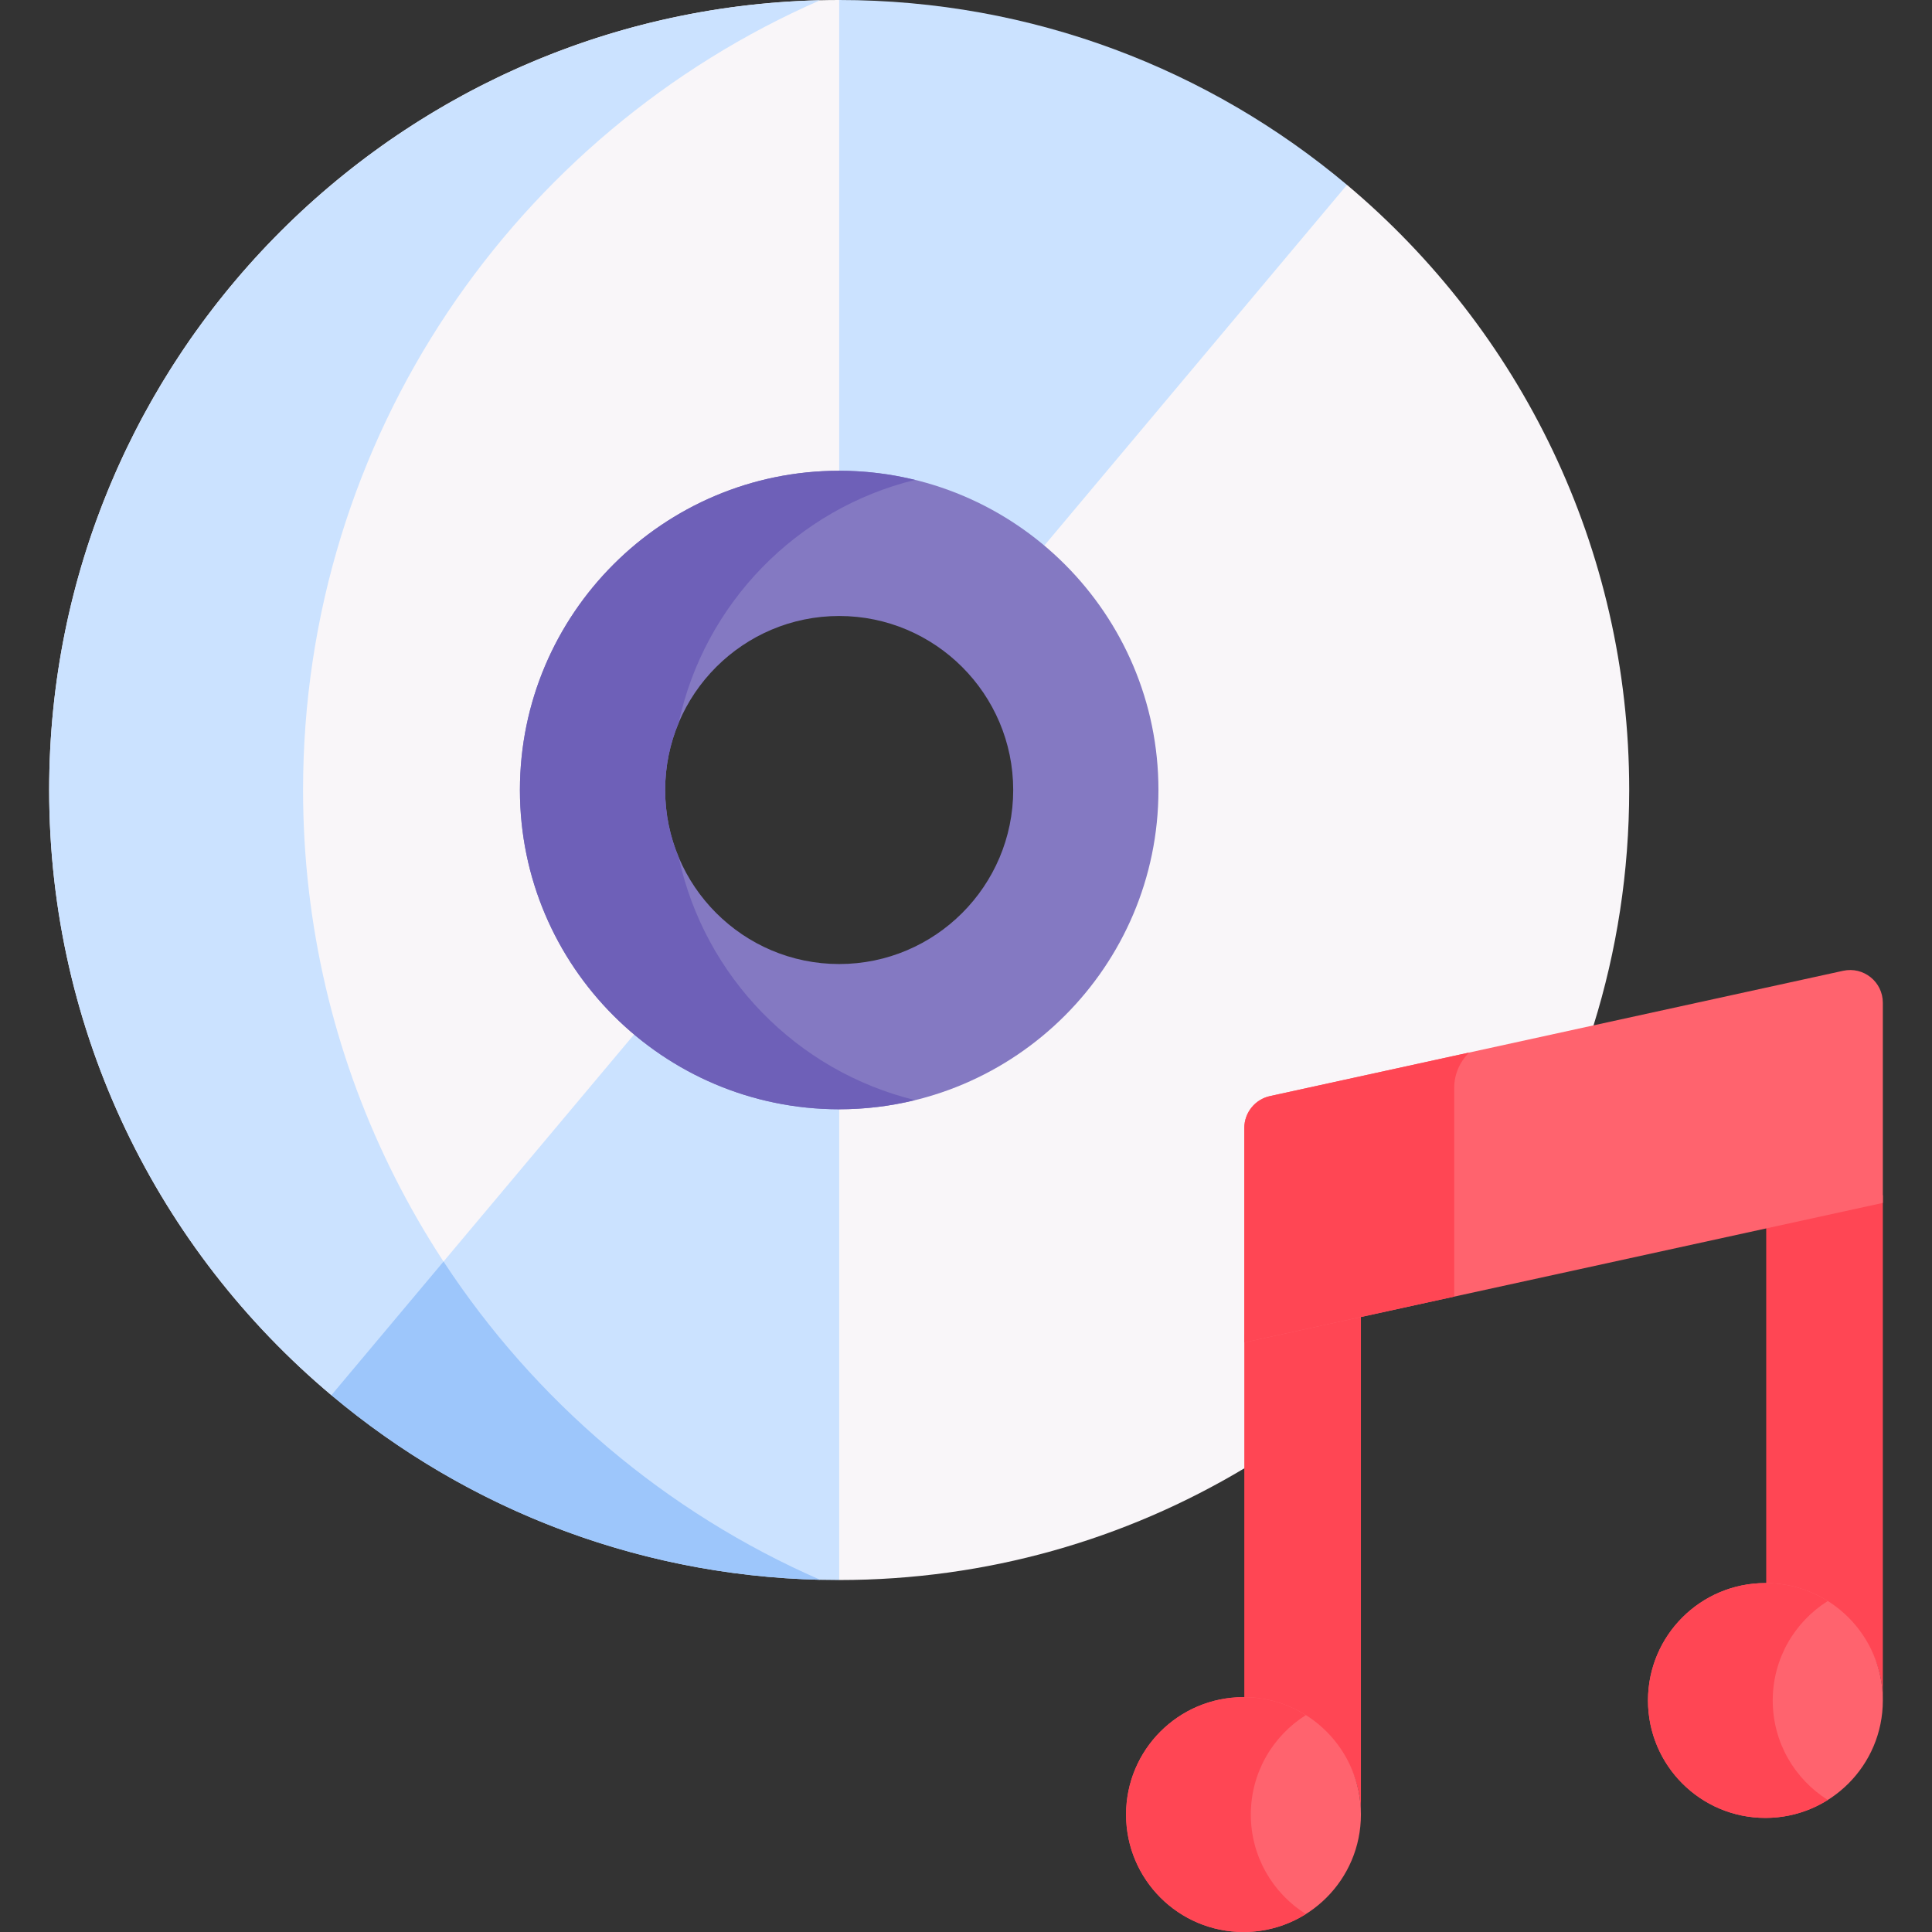 <svg id="Layer_1" enable-background="new 0 0 512 512" height="512" viewBox="0 0 512 512" width="512" xmlns="http://www.w3.org/2000/svg"><rect x="0" y="0" width="512" height="512" fill="#333333" stroke="none"/><g><path d="m356.962 48.988-17.185 2.448-107.654-39.147-9.731-12.289c-115.628 0-209.362 93.735-209.362 209.362 0 64.384 29.071 121.969 74.792 160.374l17.074-3.582 101.988 35.026 15.508 17.544c39.247 0 75.966-10.81 107.359-29.599l4.359-3.141v-89.11l82.672-19.831 5.525-5.316c6.139-19.699 9.448-40.646 9.448-62.366 0-64.382-29.071-121.968-74.793-160.373zm-134.57 207.522c-26.039 0-47.148-21.109-47.148-47.148s21.109-47.148 47.148-47.148 47.148 21.109 47.148 47.148-21.109 47.148-47.148 47.148z" fill="#f9f6f9"/><g fill="#cbe2ff"><path d="m80.315 209.363c0-93.633 56.379-174.085 137.034-209.299-113.297 2.679-204.319 95.357-204.319 209.298 0 64.384 29.071 121.969 74.792 160.374l17.074-3.582 60.062 20.627c-51.631-41.852-84.643-105.775-84.643-177.418z"/><path d="m356.962 48.988c-36.391-30.567-83.325-48.988-134.57-48.988v125.785c20.457 0 39.187 7.36 53.715 19.563z"/><path d="m87.822 369.737c36.391 30.568 83.326 48.989 134.57 48.989v-125.786c-20.457 0-39.187-7.361-53.715-19.563z"/></g><path d="m117.539 334.321-29.717 35.415c35.195 29.563 80.252 47.762 129.531 48.927-40.92-17.865-75.584-47.372-99.814-84.342z" fill="#9dc6fb"/><path d="m468.065 421.592c17.087.115 30.905 11.938 30.905 29.053v-133.923l-30.905 6.756z" fill="#ff4654"/><path d="m329.752 353.715v98.113c17.087.116 30.905 11.938 30.905 29.053v-133.923z" fill="#ff4654"/><circle cx="329.538" cy="480.881" fill="#ff636e" r="31.119"/><circle cx="467.852" cy="450.645" fill="#ff636e" r="31.119"/><path d="m331.48 480.881c0-11.111 5.827-20.855 14.588-26.361-4.79-3.01-10.455-4.758-16.53-4.758-17.186 0-31.119 13.932-31.119 31.119 0 17.186 13.932 31.119 31.119 31.119 6.075 0 11.74-1.747 16.53-4.758-8.761-5.505-14.588-15.25-14.588-26.361z" fill="#ff4654"/><path d="m469.793 450.645c0-11.111 5.828-20.855 14.588-26.361-4.79-3.01-10.455-4.758-16.53-4.758-17.186 0-31.119 13.932-31.119 31.119 0 17.186 13.932 31.119 31.119 31.119 6.075 0 11.74-1.747 16.53-4.758-8.76-5.506-14.588-15.25-14.588-26.361z" fill="#ff4654"/><path d="m488.454 257.269-151.887 33.204c-3.979.87-6.815 4.393-6.815 8.466v56.837l169.219-36.993v-53.048c-.001-5.532-5.113-9.647-10.517-8.466z" fill="#ff636e"/><path d="m385.381 288.291c0-3.632 1.507-6.966 3.974-9.359l-52.788 11.54c-3.979.87-6.815 4.393-6.815 8.466v56.837l55.63-12.161v-55.323z" fill="#ff4654"/><path d="m222.392 124.755c-46.653 0-84.607 37.955-84.607 84.607s37.955 84.608 84.607 84.608 84.608-37.955 84.608-84.608-37.955-84.607-84.608-84.607zm0 130.725c-25.429 0-46.118-20.688-46.118-46.118s20.688-46.118 46.118-46.118 46.118 20.688 46.118 46.118-20.688 46.118-46.118 46.118z" fill="#8479c2"/><g><path d="m179.876 227.225c-2.318-5.497-3.602-11.533-3.602-17.863s1.284-12.366 3.602-17.863c6.819-31.593 31.325-56.666 62.604-64.315-6.443-1.575-13.167-2.43-20.088-2.43-46.653 0-84.607 37.955-84.607 84.607s37.955 84.608 84.607 84.608c6.922 0 13.645-.854 20.088-2.43-31.279-7.647-55.785-32.721-62.604-64.314z" fill="#6e60b8"/></g></g></svg>